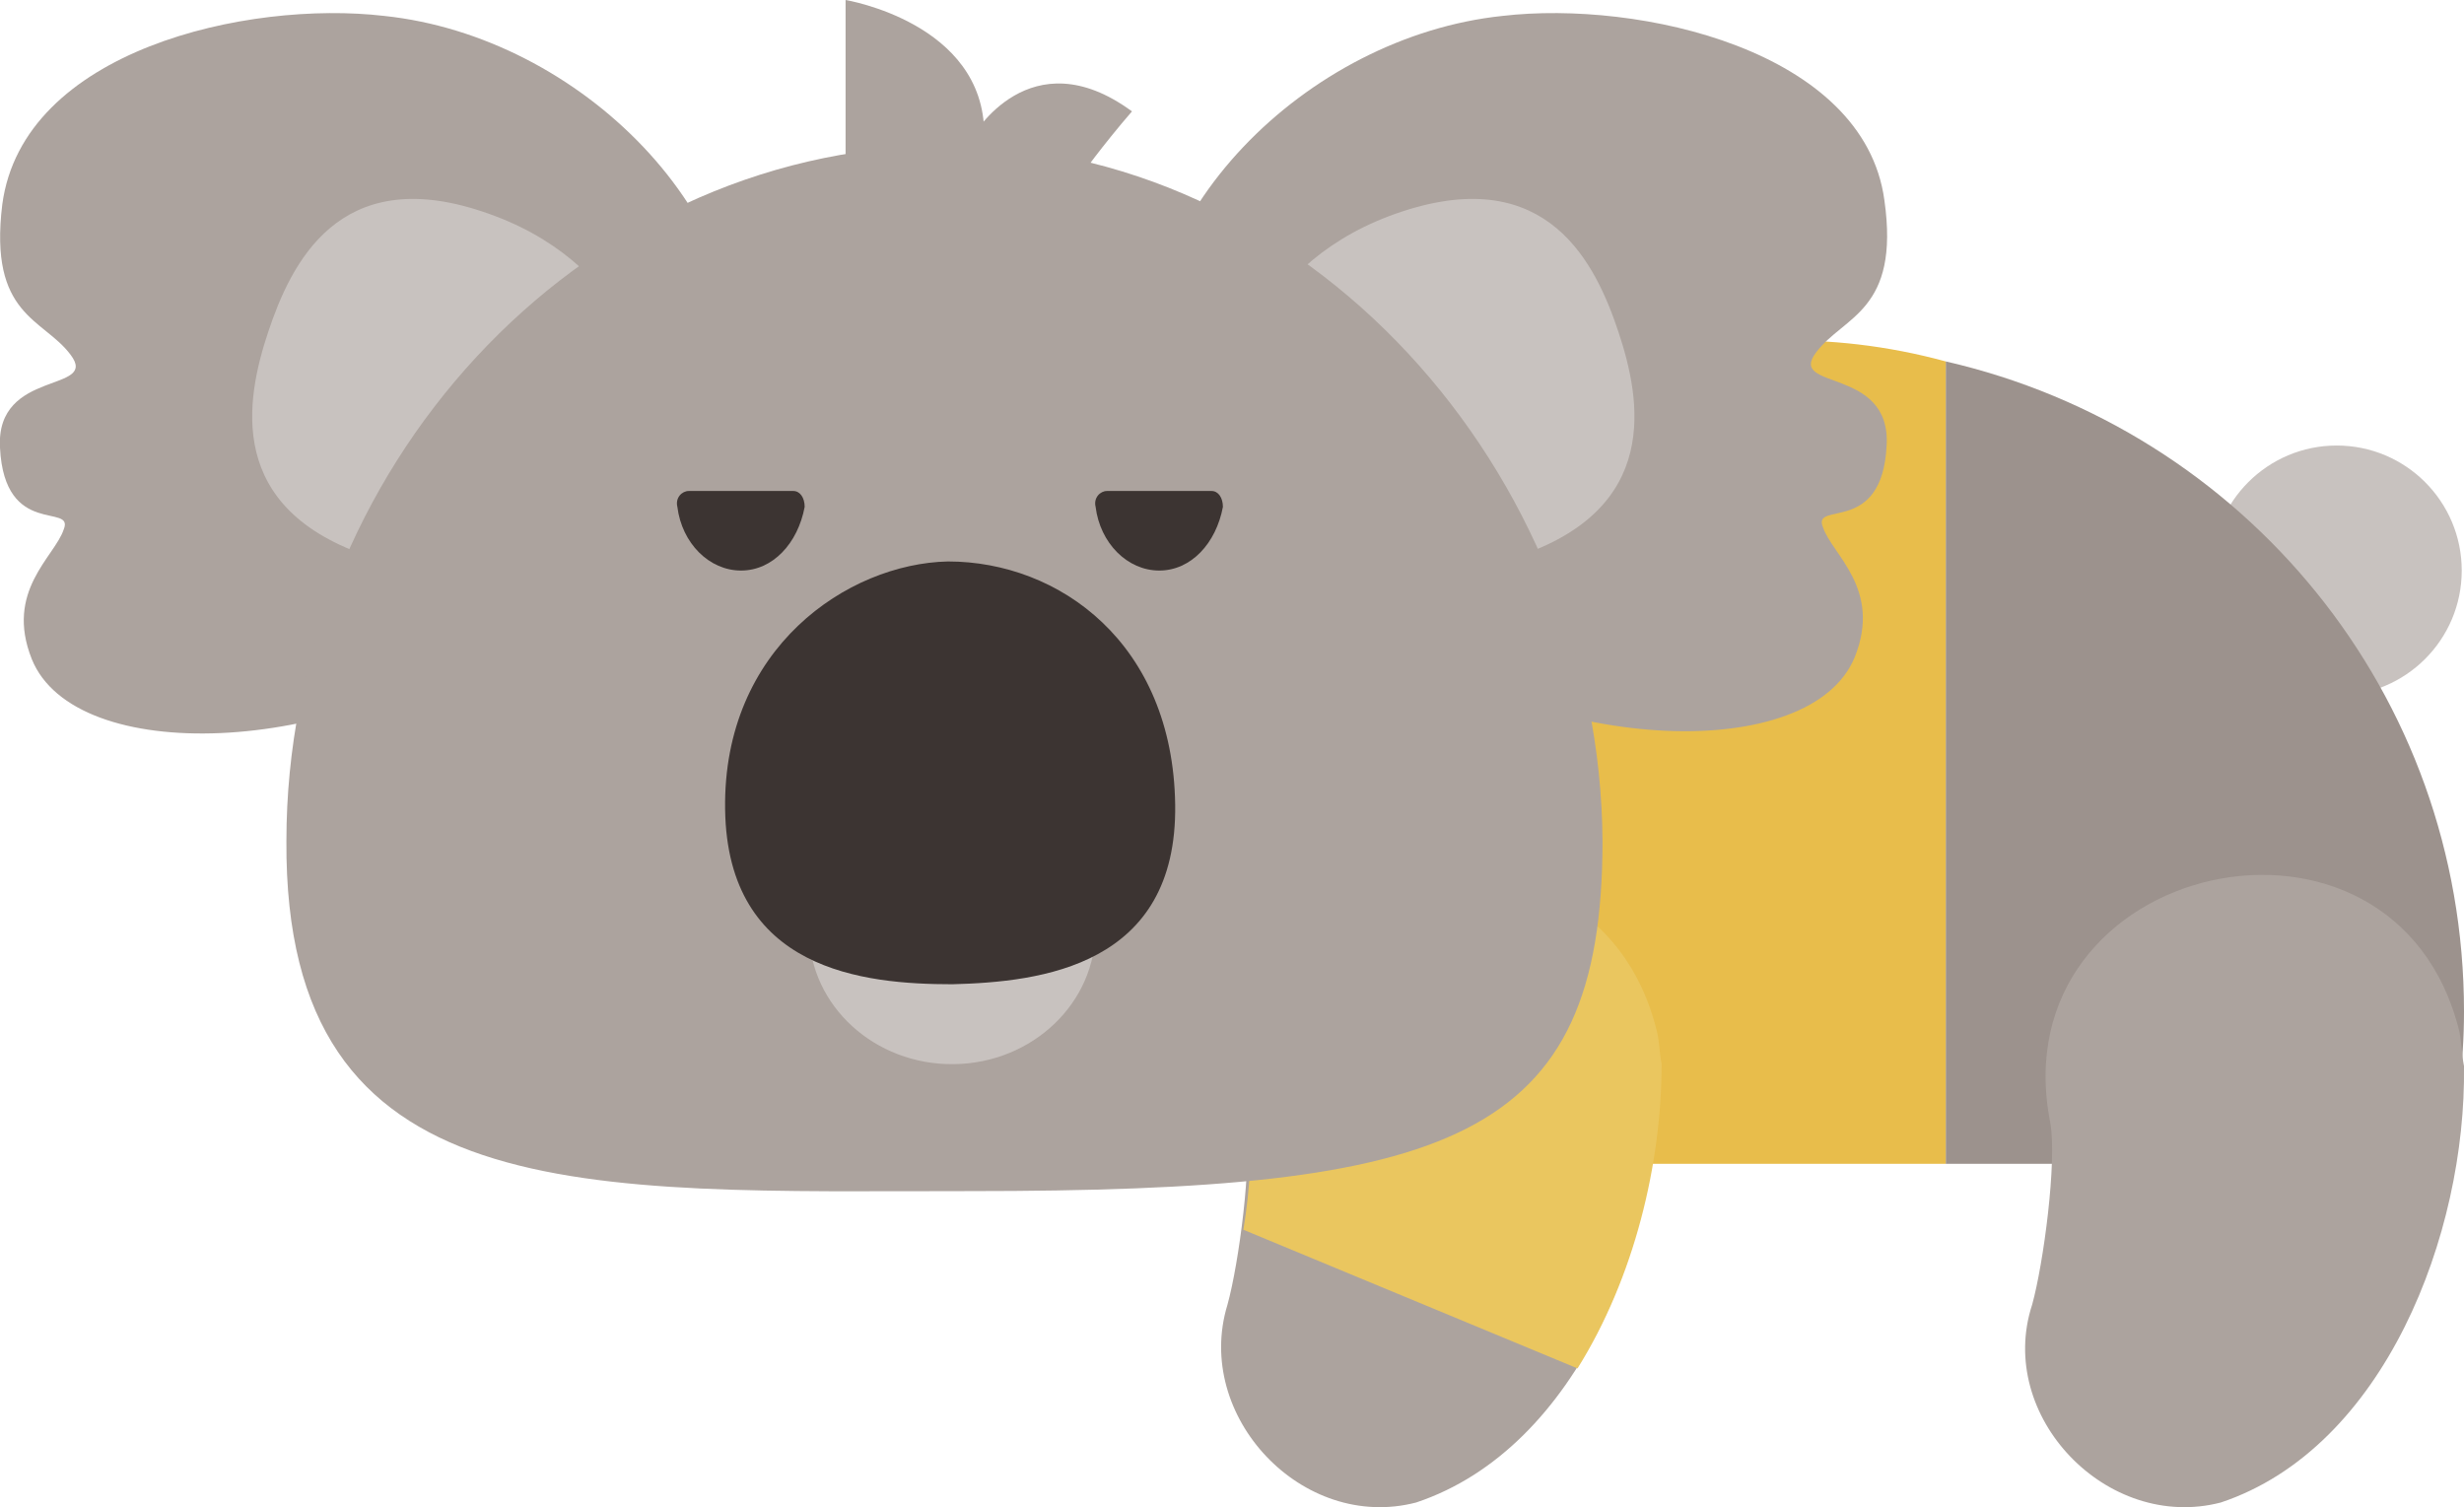 <?xml version="1.0" encoding="utf-8"?>
<!-- Generator: Adobe Illustrator 24.1.3, SVG Export Plug-In . SVG Version: 6.00 Build 0)  -->
<svg version="1.1" id="koala" xmlns="http://www.w3.org/2000/svg" xmlns:xlink="http://www.w3.org/1999/xlink" x="0px" y="0px"
	 viewBox="0 0 108.4 66.3" style="enable-background:new 0 0 108.4 66.3;" xml:space="preserve">
<style type="text/css">
	.st0{fill:#C8C2BF;}
	.st1{fill:#9C928D;}
	.st2{fill:#E8BD4B;}
	.st3{fill:#ACA39E;}
	.st4{fill:#EAC65F;}
	.st5{fill:#3C3432;}
</style>
<circle id="koala_x5F_tail" class="st0" cx="102.8" cy="25.1" r="5.5"/>
<g id="koala_x5F_body">
	<g>
		<path class="st1" d="M107.6,51.2c0.5-2.2,0.8-4.4,0.8-6.7c0-14-9.7-25.6-22.8-28.6v35.3C85.6,51.2,107.6,51.2,107.6,51.2z"/>
		<path class="st2" d="M85.6,15.9C65,10.3,45.2,31.2,50.3,51.2h35.3C85.6,51.2,85.6,15.8,85.6,15.9z"/>
	</g>
</g>
<path id="koaka_x5F_hind-feet_x0A_" class="st3" d="M108.2,45.4c-2.8-11.5-20.3-7.6-18,4c0.3,1.7-0.3,6.2-0.8,8l0,0
	c-1.6,4.9,3.3,10,8.3,8.7c7.2-2.4,10.8-11.8,10.7-19.2l0,0C108.3,46.4,108.3,45.9,108.2,45.4z"/>
<g id="koala_x5F_forefoot">
	<path id="koala_x5F_back-foot" class="st3" d="M72.8,45.4c-2.8-11.5-20.3-7.6-18,4c0.3,1.7-0.3,6.2-0.8,8l0,0
		c-1.5,4.9,3.3,10,8.3,8.7c7.2-2.4,10.8-11.8,10.7-19.2l0,0C73,46.4,72.9,45.9,72.8,45.4z"/>
	<g>
		<path class="st4" d="M73.1,46.8C73.1,46.8,73,46.8,73.1,46.8c-0.1-0.5-0.1-1-0.2-1.4c-2.8-11.5-20.3-7.6-18,4
			c0.2,1,0.1,2.9-0.2,4.7l14.7,6.1C71.9,56.2,73.1,51.2,73.1,46.8z"/>
	</g>
</g>
<g id="koala_x5F_face">
	<g>
		<path class="st3" d="M32.5,17.7c-0.5,4.6-6.8,8-10.6,10.3c-7.1,5.3-18.6,5.7-20.5,1c-1.2-3,1-4.5,1.4-5.7c0.5-1.2-2.6,0.4-2.8-3.6
			c-0.2-3.5,4.4-2.4,3.1-4.1C1.9,14-0.5,13.9,0.1,9C1,2.2,10.9,0,16.9,0.7C25.5,1.6,33.5,9.5,32.5,17.7z"/>
		<path class="st0" d="M16.3,24.5c-6.4-2.1-5.5-6.9-4.5-9.9s3.1-7.4,9.4-5.3c6.4,2.1,8.1,7.7,7.2,10.7C27.5,23,22.7,26.5,16.3,24.5z
			"/>
		<path class="st3" d="M50.5,17.7c0.5,4.6,6.8,7.9,10.6,10.2c7.1,5.3,18.6,5.7,20.5,1c1.2-3-1-4.5-1.4-5.7c-0.5-1.2,2.6,0.4,2.8-3.6
			c0.2-3.5-4.4-2.4-3.1-4.1c1.2-1.6,3.7-1.8,3-6.7C82,2.2,72.1,0,66.1,0.7C57.5,1.6,49.5,9.5,50.5,17.7z"/>
		<path class="st0" d="M66.7,24.5c6.4-2.1,5.5-6.9,4.5-9.9s-3.1-7.4-9.5-5.3S53.6,17,54.5,20C55.5,23,60.3,26.5,66.7,24.5z"/>
	</g>
	<path class="st3" d="M70.5,37c0,13.2-6.7,15.4-27.8,15.4c-17,0-30.2,0.9-30.1-15.4c0-16.2,12.7-30.4,28.8-30.6
		C57.5,6.2,70.4,20.8,70.5,37z"/>
	<g>
		<ellipse transform="matrix(1 -0.012 0.012 1 -0.5 0.518)" class="st0" cx="41.9" cy="40.9" rx="6.3" ry="5.9"/>
		<path class="st5" d="M51.7,35.4c0.1,7.1-5.9,7.8-9.8,7.9c-3.9,0-9.9-0.6-10-7.7s5.4-10.8,9.8-10.9C46.6,24.7,51.6,28.3,51.7,35.4z
			"/>
	</g>
	<g id="koala_x5F_eyes">
		<path class="st5" d="M34.9,21.6c0.3,0,0.5,0.3,0.5,0.7c-0.3,1.6-1.4,2.8-2.8,2.8s-2.6-1.2-2.8-2.8c-0.1-0.4,0.2-0.7,0.5-0.7H34.9z
			"/>
		<path class="st5" d="M53.3,21.6c0.3,0,0.5,0.3,0.5,0.7c-0.3,1.6-1.4,2.8-2.8,2.8s-2.6-1.2-2.8-2.8c-0.1-0.4,0.2-0.7,0.5-0.7H53.3z
			"/>
	</g>
</g>
<g id="koala_x5F_hair">
	<path class="st3" d="M42.8,6c0,0,2.5-4.4,7-1.1c-1.3,1.5-2.3,2.9-2.3,2.9h-4.8V6H42.8z"/>
	<path class="st3" d="M37.2,9.7V0c0,0,6.1,1,6.1,5.9c0,3.8,0,3.8,0,3.8H37.2z"/>
</g>
</svg>
